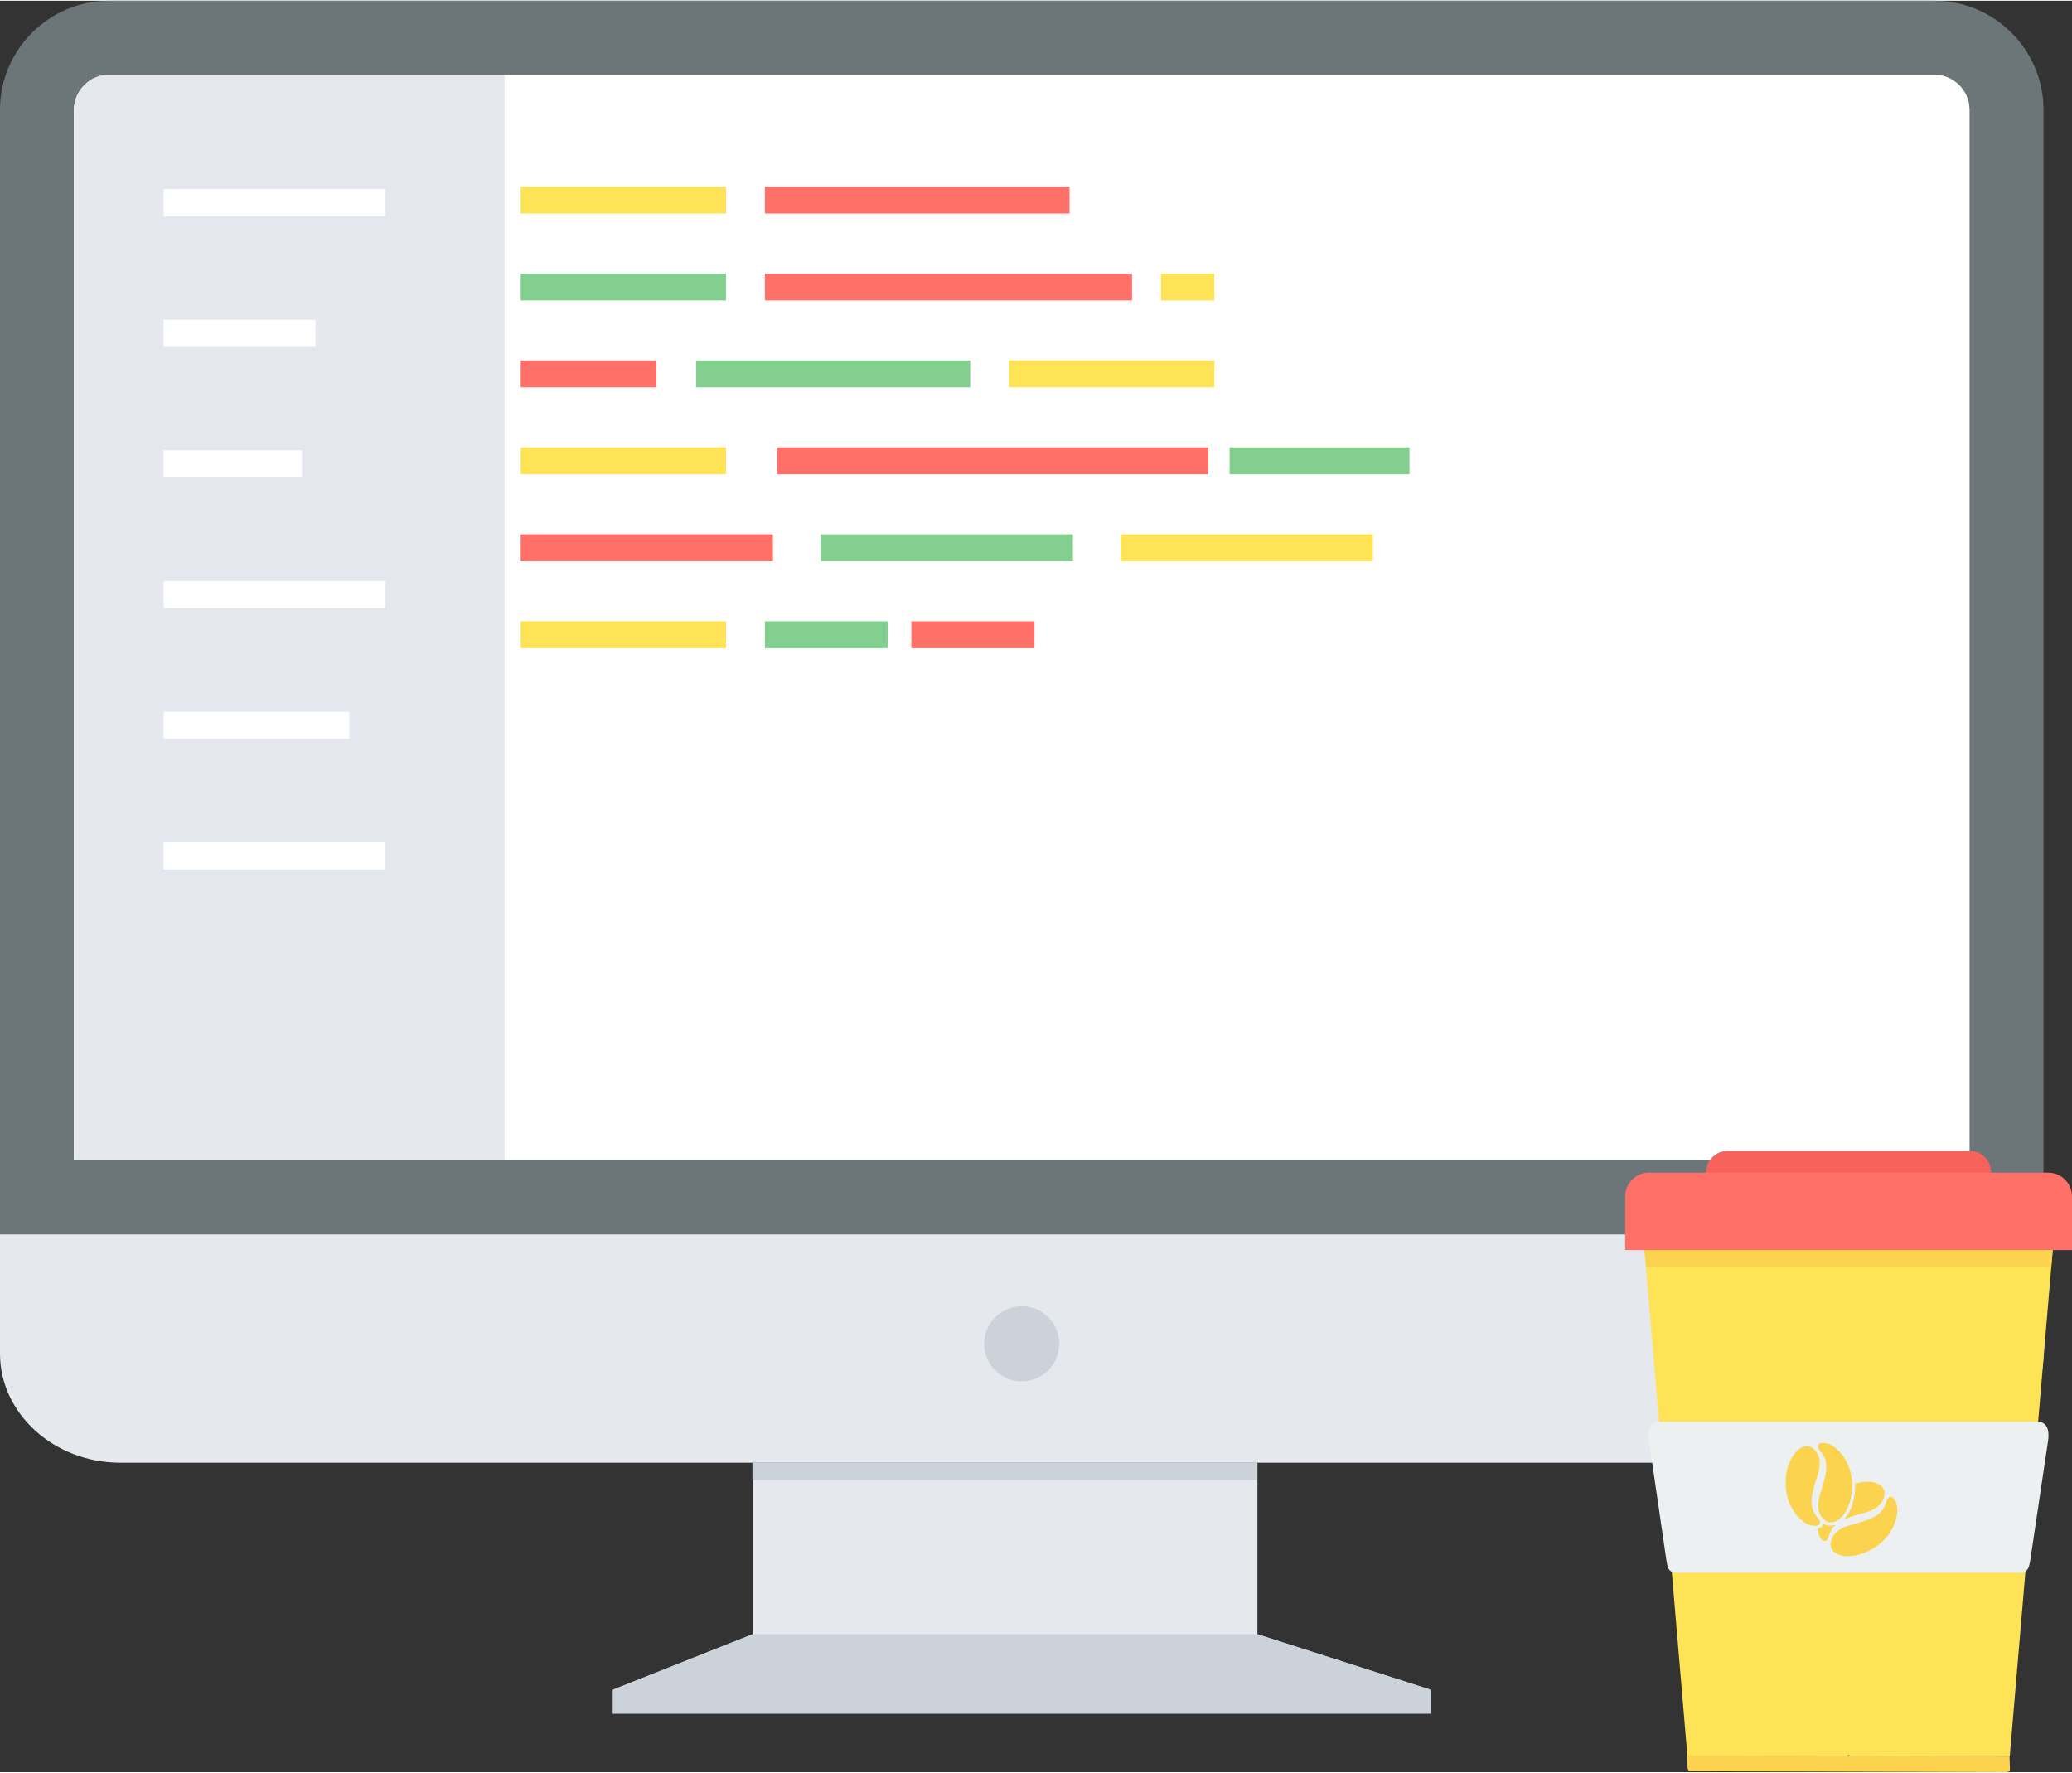 <?xml version="1.0" ?><!DOCTYPE svg  PUBLIC '-//W3C//DTD SVG 1.1//EN'  'http://www.w3.org/Graphics/SVG/1.1/DTD/svg11.dtd'><svg height="154px" style="shape-rendering:geometricPrecision; text-rendering:geometricPrecision; image-rendering:optimizeQuality; fill-rule:evenodd; clip-rule:evenodd" version="1.1" viewBox="0 0 57295 48979" width="180px" xml:space="preserve" xmlns="http://www.w3.org/2000/svg" xmlns:xlink="http://www.w3.org/1999/xlink"><rect x="0" y="0" width="57295" height="48979" fill="#333333" stroke="none"/><defs><style type="text/css">
   <![CDATA[
    .fil0 {fill:#6C7678}
    .fil12 {fill:#83CF8F}
    .fil3 {fill:#CCD2D9}
    .fil1 {fill:#E4E7ED}
    .fil4 {fill:#E5E8ED}
    .fil9 {fill:#ECF0F1}
    .fil2 {fill:#E5E8ED}
    .fil7 {fill:#F7635B}
    .fil6 {fill:#FCD34E}
    .fil8 {fill:#FF7069}
    .fil5 {fill:#FFE356}
    .fil10 {fill:white}
    .fil11 {fill:white}
   ]]>
  </style></defs><g id="Layer_x0020_1"><g id="_196874928"><path class="fil0" d="M3015 0l50477 0c1658,0 3015,1357 3015,3015l0 31094 -56507 0 0 -31094c0,-1658 1357,-3015 3015,-3015z"/><path class="fil1" d="M2047 32062l52412 0 0 -29047c0,-528 -439,-967 -968,-967l-50476 0c-528,0 -968,439 -968,967l0 29047z"/><path class="fil2" d="M56507 34109l0 3298c0,1658 -1496,3015 -3324,3015l-49859 0c-1829,0 -3324,-1357 -3324,-3015l0 -3298 56507 0z"/><circle class="fil3" cx="28253" cy="37134" r="1038"/><polygon class="fil4" points="34770,45165 39565,46701 16942,46701 20810,45165 20810,40422 34770,40422 "/><polygon class="fil3" points="20810,45165 34770,45165 39565,46701 39565,47363 28253,47363 16942,47363 16942,46701 "/><rect class="fil3" height="477" width="13960" x="20806" y="40423"/><polygon class="fil5" points="45439,34138 51117,34138 56796,34138 55574,48539 51161,48539 51117,48504 51074,48539 46661,48539 "/><polygon class="fil6" points="45439,34138 56796,34138 56723,34995 45512,34995 "/><path class="fil7" d="M47770 31799l6695 0c326,0 592,266 592,592l0 593 -7879 0 0 -593c0,-326 266,-592 592,-592z"/><path class="fil8" d="M45595 32403l11045 0c360,0 655,295 655,656l0 1471c0,8 -6,14 -14,14l-12328 0c-8,0 -14,-6 -14,-14l0 -1471c0,-361 295,-656 656,-656z"/><path class="fil6" d="M46655 48519l8913 26 12 349c1,46 -39,85 -85,85l-8744 -26c-46,0 -84,-38 -85,-85l-11 -349z"/><path class="fil9" d="M45881 39287l10455 0c269,0 341,241 298,526l-480 3219c-43,285 -59,432 -327,432l-9418 0c-269,0 -295,-101 -336,-387l-476 -3264c-41,-286 15,-526 284,-526z"/><path class="fil6" d="M50052 39977c0,0 410,165 212,773 -197,608 -253,898 -13,1178 241,280 -156,296 -369,133 -915,-699 -423,-2230 170,-2084zm2056 1228c0,0 84,434 -534,597 -246,66 -437,122 -585,190 205,-212 327,-596 311,-994 371,-109 721,-47 808,207zm-1359 939c-81,76 -136,168 -171,287 -98,332 -305,68 -314,-187 85,-20 147,-68 157,-141 26,17 55,32 86,45 85,21 166,18 242,-4zm-126 604c0,0 -83,-435 534,-598 617,-164 892,-275 996,-629 105,-354 334,-29 313,238 -91,1148 -1644,1566 -1843,989zm-81 -686c0,0 -410,-165 -213,-773 198,-608 254,-898 13,-1178 -240,-280 157,-296 369,-133 915,699 423,2230 -169,2084z"/><path class="fil10" d="M2048 3015l0 29047 45231 0c106,-159 286,-263 491,-263l6689 0 0 -28784c0,-528 -439,-967 -968,-967l-50476 0c-528,0 -967,439 -967,967z"/><path class="fil1" d="M2048 3015l0 29047 11905 0 0 -30014 -10938 0c-528,0 -967,439 -967,967z"/><g><path class="fil11" d="M4526 5209l6120 0 0 750 -6120 0 0 -750zm0 18057l6120 0 0 751 -6120 0 0 -751zm0 -3611l5135 0 0 750 -5135 0 0 -750zm0 -3612l6120 0 0 751 -6120 0 0 -751zm0 -3611l3822 0 0 750 -3822 0 0 -750zm0 -3612l4197 0 0 751 -4197 0 0 -751z"/><rect class="fil5" height="742" width="5676" x="14399" y="5140"/><rect class="fil8" height="742" width="8424" x="21151" y="5140"/><rect class="fil12" height="742" width="5676" x="14399" y="7543"/><rect class="fil8" height="742" width="10152" x="21151" y="7543"/><rect class="fil5" height="742" width="1475" x="32104" y="7543"/><rect class="fil8" height="742" width="3752" x="14399" y="9947"/><rect class="fil12" height="742" width="7581" x="19247" y="9947"/><rect class="fil5" height="742" width="5676" x="27904" y="9947"/><rect class="fil5" height="742" width="5676" x="14399" y="12350"/><rect class="fil8" height="742" width="11923" x="21489" y="12350"/><rect class="fil12" height="742" width="4974" x="34001" y="12350"/><rect class="fil8" height="742" width="6974" x="14399" y="14753"/><rect class="fil12" height="742" width="6974" x="22695" y="14753"/><rect class="fil5" height="742" width="6974" x="30990" y="14753"/><rect class="fil5" height="742" width="5676" x="14399" y="17157"/><rect class="fil12" height="742" width="3404" x="21151" y="17157"/><rect class="fil8" height="742" width="3404" x="25201" y="17157"/></g></g></g></svg>

